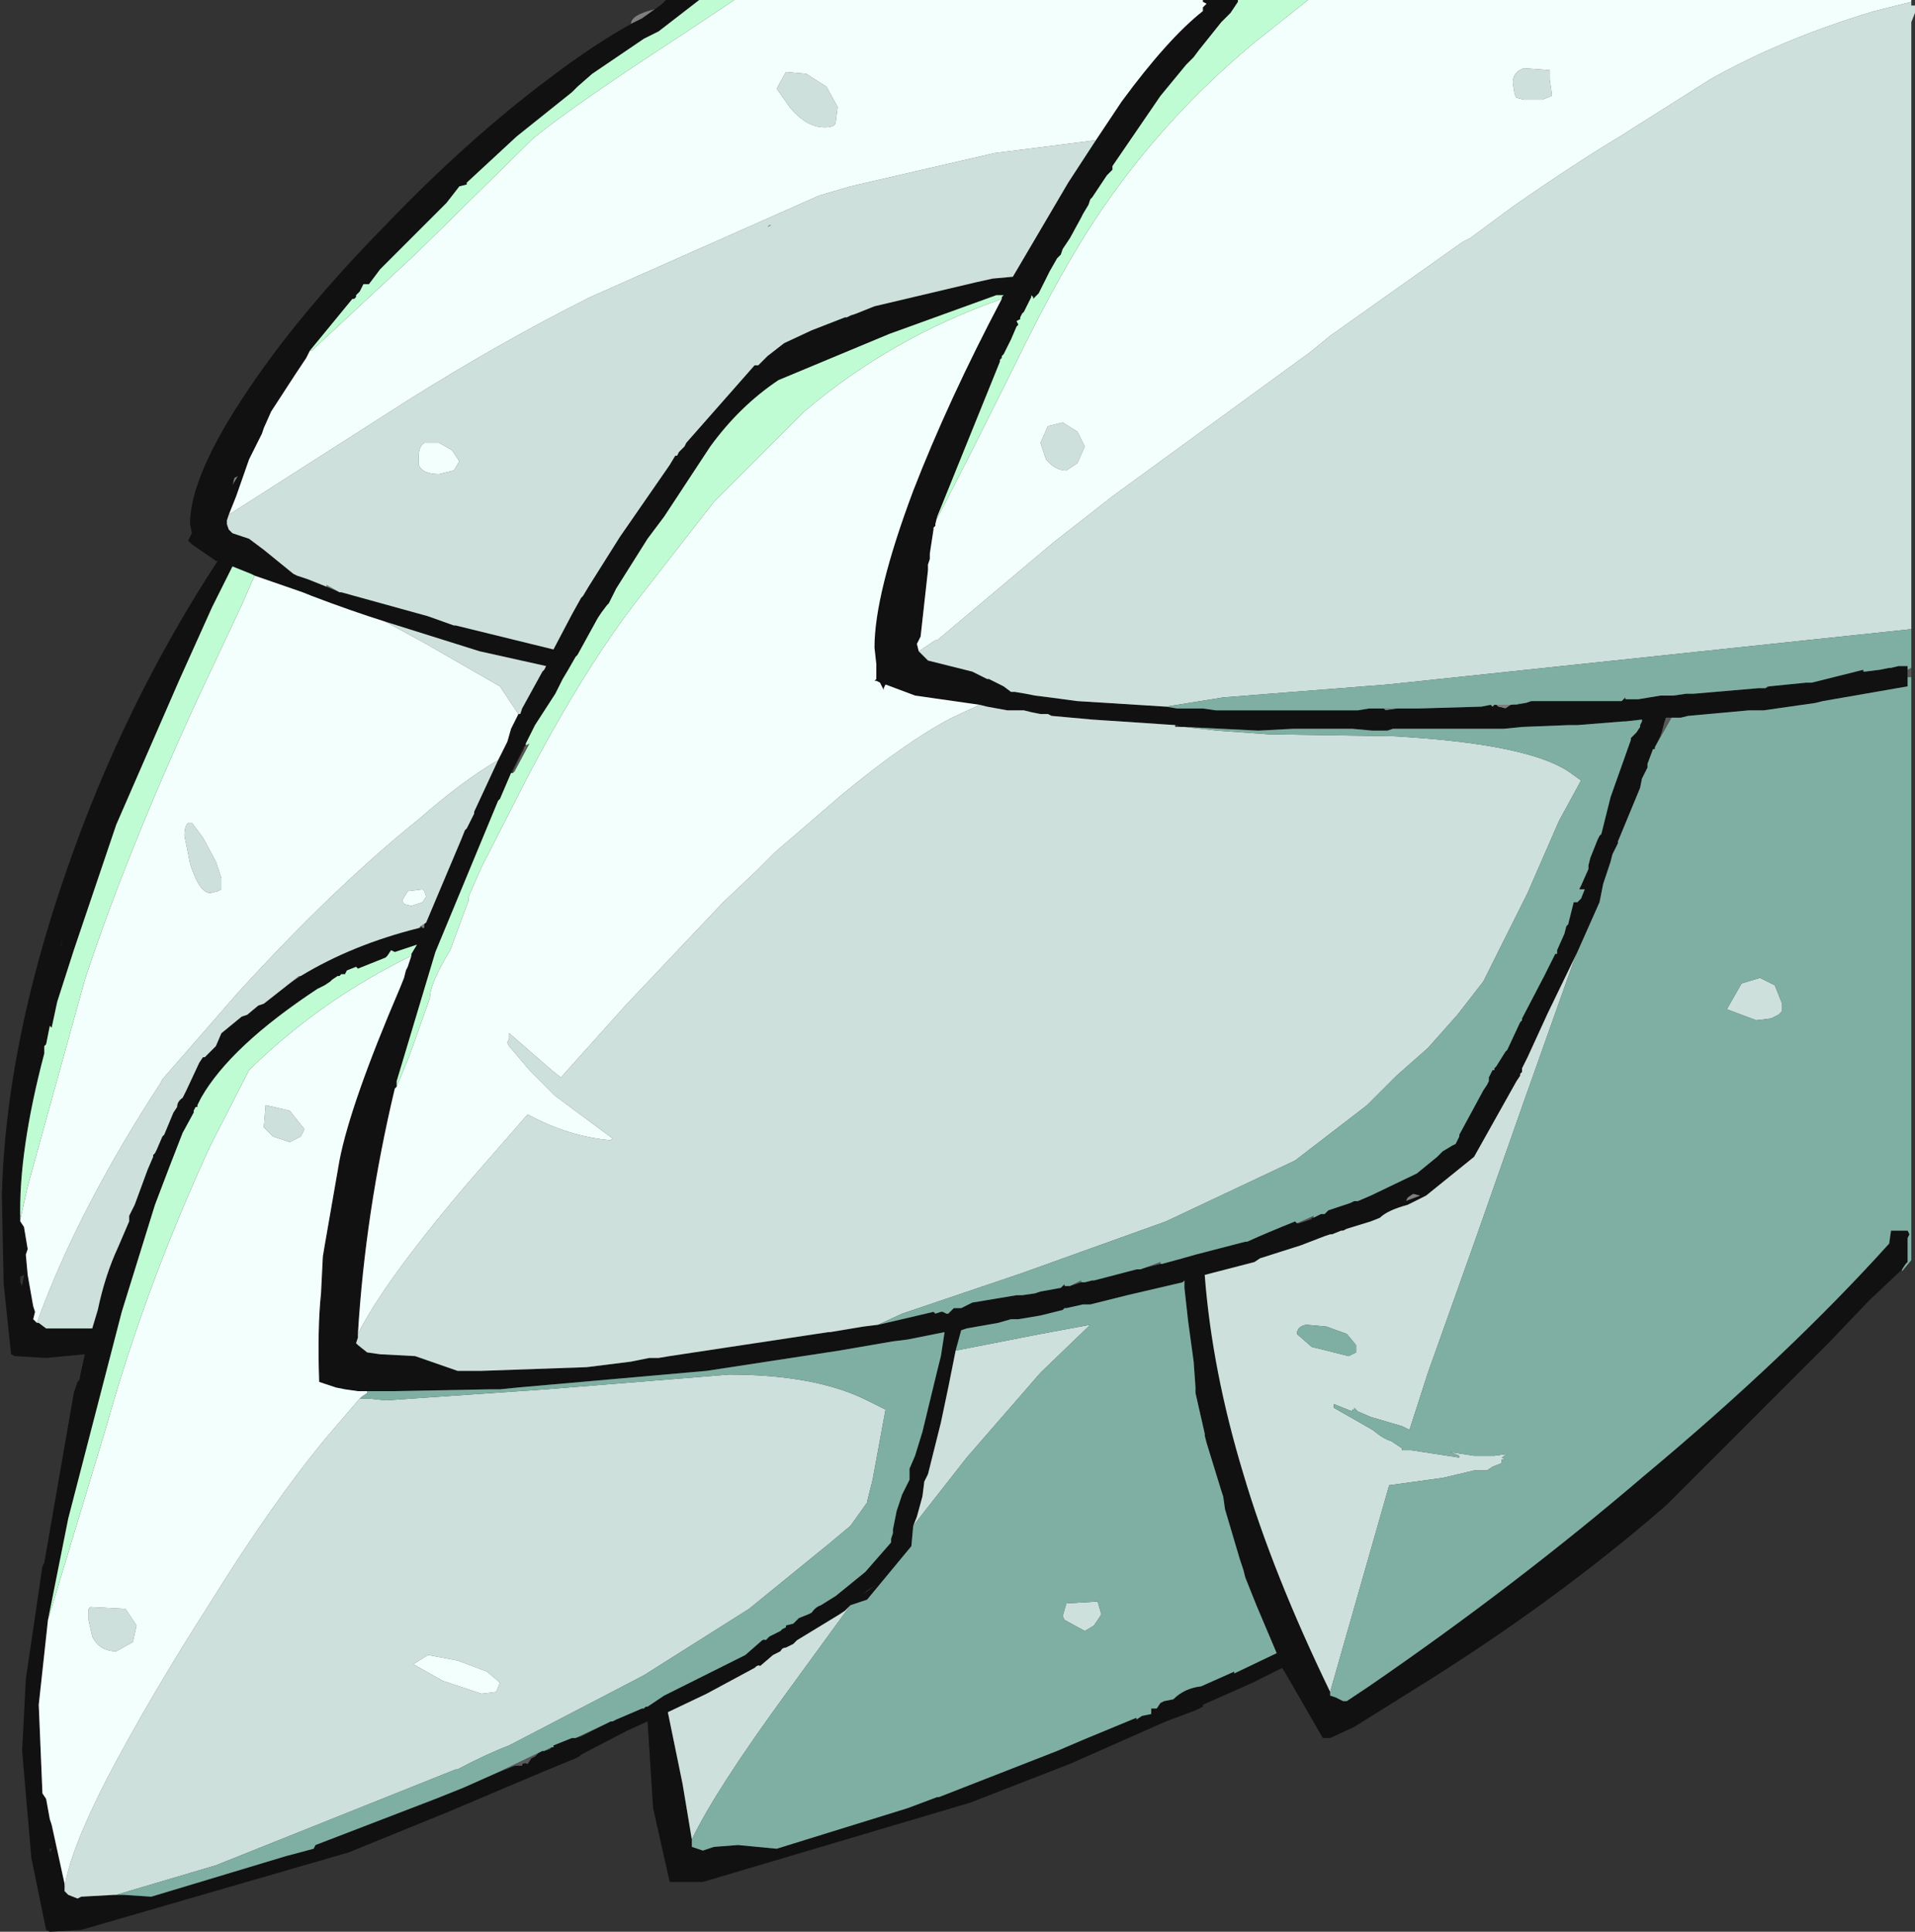 <?xml version="1.0" encoding="UTF-8" standalone="no"?>
<svg xmlns:ffdec="https://www.free-decompiler.com/flash" xmlns:xlink="http://www.w3.org/1999/xlink" ffdec:objectType="frame" height="52.35px" width="51.9px" xmlns="http://www.w3.org/2000/svg">
  <rect width="100%" height="100%" fill="#333333" stroke="none"/>
  <g transform="matrix(1.0, 0.0, 0.0, 1.0, 2.65, 20.5)">
    <use ffdec:characterId="710" height="52.35" transform="matrix(1.0, 0.0, 0.0, 1.0, -2.65, -20.5)" width="51.9" xlink:href="#shape0"/>
  </g>
  <defs>
    <g id="shape0" transform="matrix(1.0, 0.0, 0.0, 1.0, 2.65, 20.5)">
      <path d="M14.45 -19.85 Q14.45 -20.1 15.1 -20.25 L14.75 -20.0 14.45 -19.85 M18.25 -14.4 L18.15 -14.35 18.2 -14.4 18.25 -14.4 M17.45 -14.2 L17.2 -14.1 17.7 -14.3 17.45 -14.2 M6.2 -4.6 L6.2 -4.65 6.55 -4.45 6.2 -4.6 M3.7 -7.55 L3.8 -7.6 3.65 -7.35 3.7 -7.55 M34.85 -1.3 L35.25 -1.3 34.9 -1.25 34.85 -1.3 M37.9 -1.4 L38.3 -1.4 38.7 -1.45 38.45 -1.4 38.3 -1.4 38.15 -1.3 37.95 -1.35 37.9 -1.4 M35.5 11.95 L35.65 11.85 35.85 11.9 35.45 12.05 35.5 11.95 M8.9 4.5 L8.85 4.55 8.85 4.65 8.8 4.65 8.75 4.6 8.75 4.65 8.7 4.65 8.75 4.6 8.9 4.5 M5.5 5.95 L5.2 6.15 5.45 5.95 5.5 5.95" fill="#7f7f7f" fill-rule="evenodd" stroke="none"/>
      <path d="M29.95 -20.5 L30.9 -20.5 30.9 -20.45 30.7 -20.15 30.45 -19.9 30.05 -19.4 29.85 -19.15 29.7 -18.95 29.5 -18.75 28.8 -17.9 27.5 -16.0 27.5 -15.9 27.35 -15.75 26.95 -15.15 26.9 -15.1 26.85 -14.95 26.7 -14.7 26.65 -14.6 26.35 -14.05 26.15 -13.75 26.1 -13.6 26.0 -13.5 25.8 -13.15 25.5 -12.55 25.4 -12.45 25.35 -12.4 25.35 -12.45 25.3 -12.5 25.3 -12.45 25.1 -12.05 25.05 -12.0 25.0 -11.9 25.0 -11.85 24.9 -11.8 24.95 -11.7 24.9 -11.65 24.75 -11.3 24.55 -10.9 24.5 -10.85 24.5 -10.8 24.45 -10.75 24.45 -10.7 22.75 -6.5 22.7 -6.3 22.7 -6.25 22.65 -6.2 22.65 -6.15 22.55 -5.5 22.55 -5.45 22.55 -5.35 22.5 -5.2 22.5 -5.05 22.3 -3.25 22.2 -3.05 22.25 -2.85 22.5 -2.6 23.7 -2.3 24.1 -2.1 24.15 -2.1 24.55 -1.9 24.75 -1.75 24.85 -1.75 25.15 -1.7 25.4 -1.65 25.8 -1.6 26.55 -1.5 28.95 -1.35 29.25 -1.3 29.4 -1.3 29.95 -1.3 30.3 -1.25 30.35 -1.25 30.6 -1.25 31.65 -1.25 32.0 -1.25 32.2 -1.25 32.75 -1.25 32.9 -1.25 33.6 -1.25 34.1 -1.25 34.15 -1.25 34.45 -1.3 34.85 -1.3 34.9 -1.25 35.25 -1.3 35.8 -1.3 37.5 -1.35 37.75 -1.4 37.8 -1.35 37.85 -1.4 37.9 -1.4 37.95 -1.35 38.15 -1.3 38.3 -1.4 38.45 -1.4 38.7 -1.45 38.85 -1.5 39.15 -1.5 39.5 -1.5 40.2 -1.5 41.3 -1.5 41.4 -1.6 41.4 -1.55 41.75 -1.55 42.05 -1.6 42.35 -1.65 42.7 -1.65 43.05 -1.7 43.2 -1.7 43.25 -1.7 45.0 -1.85 45.2 -1.85 45.3 -1.9 46.3 -2.0 46.45 -2.0 47.85 -2.35 47.85 -2.3 47.9 -2.3 48.3 -2.35 48.55 -2.4 48.6 -2.4 48.8 -2.45 49.05 -2.45 49.05 -2.35 49.05 -2.15 49.05 -1.9 47.9 -1.7 46.75 -1.5 46.55 -1.45 45.15 -1.25 44.75 -1.25 43.1 -1.1 42.9 -1.05 42.65 -1.05 42.5 -1.05 42.45 -0.9 42.4 -0.7 42.35 -0.55 42.2 -0.25 42.2 -0.2 42.15 -0.2 42.0 0.2 42.0 0.3 41.85 0.6 41.8 0.85 41.2 2.3 41.2 2.35 41.05 2.65 41.0 2.85 40.95 3.0 40.9 3.15 40.8 3.45 40.7 3.95 40.1 5.3 39.3 6.95 38.75 8.15 38.6 8.45 38.6 8.55 38.55 8.6 38.55 8.65 38.45 8.8 37.3 10.85 36.0 11.9 35.5 12.15 Q34.95 12.3 34.75 12.5 L34.5 12.6 33.85 12.8 33.75 12.85 33.7 12.85 33.45 12.95 33.4 12.95 33.25 13.0 32.6 13.25 31.5 13.6 31.35 13.7 30.0 14.05 Q30.2 16.65 31.05 19.45 31.85 22.15 33.4 25.35 L33.4 25.45 33.55 25.5 33.75 25.6 33.85 25.6 34.45 25.2 Q38.45 22.45 41.9 19.5 45.8 16.25 48.55 13.2 L48.6 12.85 48.75 12.85 49.05 12.85 49.1 12.95 49.05 13.05 49.05 13.7 49.0 13.75 48.9 13.9 48.0 14.75 46.95 15.85 42.5 20.3 Q39.45 22.95 35.65 25.3 L34.05 26.3 33.4 26.6 33.2 26.6 32.25 24.95 32.1 24.7 31.3 25.1 29.95 25.7 29.95 25.75 29.75 25.85 28.95 26.15 26.35 27.3 23.65 28.35 16.4 30.5 15.65 30.5 15.5 30.5 15.05 28.5 14.9 26.15 14.35 26.4 13.1 27.05 13.05 27.1 12.95 27.15 12.1 27.5 9.5 28.6 6.8 29.7 -0.45 31.8 -1.3 31.85 -1.4 31.8 -1.8 29.85 -2.05 26.95 -1.95 25.0 -1.5 21.95 -1.45 21.85 -0.65 17.25 -0.55 16.95 -0.5 16.9 -0.45 16.65 -0.35 16.2 -1.4 16.3 -2.25 16.25 -2.35 16.2 -2.55 14.3 -2.6 11.9 Q-2.5 7.85 -0.85 3.1 0.7 -1.4 3.25 -5.3 L3.2 -5.3 2.55 -5.75 2.45 -5.85 2.55 -6.05 2.5 -6.3 Q2.5 -7.6 4.05 -9.9 5.45 -12.0 7.75 -14.35 10.0 -16.7 12.2 -18.35 13.45 -19.3 14.45 -19.85 L14.75 -20.0 15.1 -20.25 15.3 -20.4 15.4 -20.5 16.3 -20.5 15.2 -19.65 14.8 -19.45 13.4 -18.5 13.0 -18.15 12.85 -18.0 11.35 -16.8 10.0 -15.55 10.0 -15.5 9.8 -15.45 9.45 -15.0 9.4 -14.95 7.65 -13.2 7.35 -12.8 7.2 -12.8 7.1 -12.6 7.0 -12.5 7.0 -12.45 6.95 -12.4 6.9 -12.4 5.75 -11.0 5.65 -10.8 4.7 -9.35 4.5 -8.9 4.45 -8.75 4.15 -8.15 4.1 -8.05 3.75 -7.05 3.55 -6.55 3.5 -6.4 3.5 -6.3 3.5 -6.25 3.55 -6.15 3.6 -6.1 3.65 -6.05 3.8 -6.0 4.1 -5.9 4.5 -5.6 5.3 -4.95 5.4 -4.9 5.7 -4.8 6.2 -4.6 6.55 -4.45 6.6 -4.45 8.95 -3.8 9.65 -3.55 9.7 -3.55 12.35 -2.9 12.85 -3.85 13.1 -4.3 13.15 -4.35 13.3 -4.6 14.15 -5.95 15.5 -7.9 15.65 -8.15 15.7 -8.15 15.75 -8.25 15.9 -8.4 15.95 -8.5 17.8 -10.6 17.9 -10.6 18.15 -10.85 18.6 -11.2 19.35 -11.55 20.25 -11.9 20.3 -11.9 20.4 -11.95 20.55 -12.0 21.05 -12.2 23.8 -12.85 24.25 -12.95 24.8 -13.0 26.3 -15.55 27.05 -16.7 27.75 -17.75 Q29.0 -19.45 29.95 -20.2 L29.95 -20.3 30.05 -20.4 29.95 -20.45 29.95 -20.5 M3.7 -7.55 L3.65 -7.35 3.8 -7.6 3.7 -7.55 M4.25 -4.9 L4.15 -4.95 3.9 -5.05 3.65 -5.15 3.1 -4.05 2.2 -2.05 0.5 1.85 -0.65 5.25 -1.1 6.65 -1.25 7.35 -1.3 7.3 -1.4 7.8 -1.45 7.85 -1.45 7.95 -1.45 8.05 Q-2.15 10.7 -2.1 12.55 L-2.1 12.6 -2.0 12.75 -1.9 13.35 -1.95 13.5 -1.9 14.05 -1.75 14.9 -1.7 15.05 -1.75 15.25 -1.65 15.35 -1.6 15.35 -1.4 15.5 -0.4 15.5 -0.15 15.5 0.0 15.0 Q0.2 14.05 0.55 13.3 L0.85 12.6 0.85 12.45 0.95 12.25 1.0 12.15 1.35 11.2 1.5 10.85 1.5 10.8 1.55 10.75 1.6 10.65 1.75 10.3 1.8 10.25 2.05 9.65 2.15 9.5 Q2.15 9.35 2.3 9.25 L2.35 9.15 2.4 9.05 2.75 8.3 2.85 8.15 2.9 8.15 3.0 8.05 3.2 7.85 3.35 7.5 3.9 7.05 4.05 7.0 4.35 6.75 4.5 6.7 5.2 6.15 5.5 5.95 Q6.9 5.1 8.7 4.65 L8.75 4.65 8.75 4.6 8.8 4.65 8.85 4.65 8.85 4.55 8.9 4.5 9.85 2.25 9.95 2.0 10.0 1.95 10.2 1.55 10.2 1.5 10.85 0.1 11.1 -0.4 11.2 -0.75 11.25 -0.85 11.4 -1.15 11.45 -1.15 11.5 -1.3 12.05 -2.3 12.1 -2.35 12.15 -2.45 10.35 -2.85 7.8 -3.65 Q6.85 -3.95 5.8 -4.35 L5.55 -4.45 4.25 -4.9 M24.5 -12.4 L24.5 -12.45 24.55 -12.5 24.45 -12.5 24.35 -12.5 21.45 -11.45 18.45 -10.2 Q17.4 -9.5 16.6 -8.4 L15.35 -6.5 14.9 -5.9 14.05 -4.55 13.85 -4.15 13.8 -4.1 13.65 -3.9 13.55 -3.75 13.0 -2.75 12.95 -2.7 12.75 -2.35 12.6 -2.1 12.4 -1.7 11.85 -0.85 11.6 -0.35 11.6 -0.3 11.55 -0.25 11.2 0.45 10.9 1.15 10.85 1.2 9.15 5.3 8.1 8.8 8.1 8.95 8.05 9.0 Q7.25 12.35 7.05 15.65 L7.05 15.75 7.0 15.9 7.05 15.95 7.3 16.15 7.65 16.2 8.6 16.25 9.75 16.65 9.8 16.65 10.15 16.65 10.4 16.65 13.25 16.55 14.45 16.4 14.95 16.3 15.2 16.3 15.5 16.25 19.8 15.6 19.85 15.6 20.75 15.45 21.15 15.4 21.8 15.25 22.65 15.05 22.7 15.1 22.85 15.05 22.9 15.05 23.0 15.1 23.05 15.1 23.2 14.95 23.35 14.95 23.4 14.95 23.7 14.8 24.0 14.75 24.9 14.6 25.05 14.6 25.4 14.55 25.55 14.5 26.1 14.4 26.2 14.3 26.2 14.35 26.25 14.35 26.35 14.35 26.65 14.25 26.75 14.25 26.95 14.2 27.0 14.2 28.15 13.9 28.25 13.9 28.4 13.85 28.6 13.8 28.8 13.75 28.85 13.75 29.4 13.6 29.75 13.5 31.1 13.15 31.15 13.15 Q31.7 12.9 32.45 12.6 L32.5 12.65 32.55 12.65 32.85 12.55 32.9 12.55 32.9 12.5 32.95 12.5 33.15 12.4 33.25 12.4 33.3 12.35 33.35 12.3 33.95 12.1 34.05 12.05 34.15 12.05 34.5 11.9 35.75 11.3 36.3 10.85 36.45 10.7 36.7 10.55 36.8 10.5 36.9 10.3 36.9 10.25 37.55 9.05 37.65 8.9 37.7 8.8 37.7 8.7 37.75 8.6 37.8 8.5 37.85 8.5 37.85 8.45 37.9 8.4 38.15 8.0 38.2 7.95 38.55 7.2 38.6 7.15 38.6 7.1 39.2 5.95 39.5 5.35 39.55 5.35 39.55 5.25 39.75 4.8 39.8 4.6 39.85 4.55 40.0 3.95 40.1 3.95 40.2 3.85 40.3 3.6 40.25 3.6 40.15 3.6 40.2 3.5 40.4 3.05 40.4 2.95 40.45 2.75 40.55 2.5 40.65 2.25 40.7 2.15 40.75 2.1 41.0 1.1 41.55 -0.45 41.55 -0.5 41.7 -0.65 41.8 -0.8 41.8 -0.85 41.85 -0.95 41.85 -1.0 41.4 -0.95 41.35 -0.95 40.1 -0.85 40.05 -0.85 39.85 -0.85 38.6 -0.8 38.1 -0.75 37.25 -0.75 35.1 -0.75 34.95 -0.7 34.55 -0.7 34.0 -0.75 33.65 -0.75 33.55 -0.75 33.4 -0.75 33.2 -0.75 32.6 -0.75 32.4 -0.75 31.45 -0.7 29.45 -0.8 29.35 -0.8 29.2 -0.85 26.95 -1.0 25.85 -1.1 25.75 -1.15 25.55 -1.15 25.3 -1.2 25.1 -1.25 24.65 -1.25 24.1 -1.35 23.9 -1.4 22.15 -1.65 21.35 -1.95 21.3 -1.85 21.3 -1.8 21.2 -2.0 21.1 -2.05 21.05 -2.05 21.1 -2.1 21.1 -2.35 21.1 -2.5 21.05 -2.95 Q21.05 -4.4 22.1 -7.2 23.05 -9.65 24.5 -12.4 M35.5 11.95 L35.45 12.05 35.85 11.9 35.65 11.85 35.5 11.95 M16.1 29.35 L16.1 29.55 16.4 29.65 16.7 29.55 17.35 29.5 18.4 29.6 21.95 28.5 22.75 28.2 22.8 28.2 26.0 26.95 26.7 26.65 28.15 26.05 28.15 26.1 28.3 26.0 28.55 25.95 28.55 25.8 28.7 25.8 28.8 25.65 28.9 25.6 29.15 25.55 Q29.45 25.25 29.9 25.2 L30.8 24.8 30.8 24.85 31.95 24.3 31.4 23.0 31.1 22.25 31.05 22.05 30.95 21.75 30.55 20.4 30.5 20.05 30.45 19.9 30.05 18.6 30.0 18.4 30.0 18.35 29.75 17.25 29.75 17.1 29.7 16.4 29.55 15.3 29.45 14.4 29.45 14.3 29.45 14.2 29.4 14.25 27.9 14.6 26.9 14.85 26.85 14.85 26.7 14.85 26.25 14.95 26.2 14.95 26.15 15.0 25.55 15.15 24.95 15.25 24.75 15.25 24.4 15.35 23.55 15.5 23.4 15.55 23.25 16.1 23.05 17.1 22.85 18.05 22.5 19.45 22.45 19.55 22.4 19.65 22.35 20.05 22.2 20.6 22.1 20.85 22.05 21.4 20.85 22.85 20.4 23.0 20.25 23.15 20.1 23.25 18.95 23.95 18.85 24.05 18.65 24.15 Q18.55 24.15 18.5 24.25 L18.3 24.35 17.95 24.65 Q17.9 24.6 17.8 24.7 L16.5 25.4 15.45 25.9 15.85 27.85 16.1 29.35 M13.7 26.25 L13.9 26.15 13.95 26.15 14.05 26.1 14.75 25.8 14.8 25.8 14.85 25.75 14.9 25.75 15.35 25.45 17.25 24.5 17.55 24.35 17.95 24.0 Q18.05 23.9 18.1 23.95 L18.2 23.85 18.4 23.75 18.5 23.7 18.55 23.65 18.65 23.6 18.65 23.55 18.85 23.5 19.0 23.35 19.25 23.25 19.35 23.2 Q19.45 23.05 19.6 23.0 L20.0 22.75 20.8 22.1 21.5 21.3 21.5 21.2 21.55 21.05 21.55 20.95 21.65 20.45 21.8 20.0 21.85 19.9 22.0 19.6 22.0 19.4 22.0 19.3 22.15 18.95 22.35 18.3 22.75 16.65 22.85 16.25 22.95 15.6 21.95 15.8 21.55 15.85 20.1 16.1 16.5 16.65 11.4 17.1 10.9 17.15 10.65 17.15 8.0 17.2 7.3 17.2 7.1 17.2 7.05 17.2 6.7 17.15 6.45 17.1 6.15 17.0 6.0 16.95 Q5.95 15.5 6.05 14.55 L6.1 13.55 6.15 13.25 6.55 10.95 Q6.85 9.4 8.2 6.25 L8.3 6.0 8.35 5.8 8.4 5.7 8.5 5.4 8.5 5.35 8.65 5.1 8.05 5.3 7.95 5.25 7.85 5.4 7.8 5.45 7.05 5.75 7.0 5.7 6.75 5.8 6.7 5.9 6.6 5.9 6.55 5.95 6.5 5.95 6.35 6.05 6.3 6.1 6.15 6.2 5.95 6.3 Q3.6 7.85 2.8 9.25 L2.7 9.45 2.7 9.5 2.65 9.5 2.6 9.6 2.6 9.65 2.3 10.2 1.95 11.1 1.55 12.15 0.65 15.05 -0.8 20.65 -0.85 20.9 -1.35 23.4 -1.6 25.7 -1.5 28.1 -1.4 28.25 -1.3 28.8 -1.25 28.95 -0.9 30.55 -0.9 30.65 -0.9 30.75 -0.8 30.85 -0.55 30.95 -0.45 30.9 0.45 30.85 0.5 30.85 0.7 30.85 1.45 30.9 5.1 29.8 5.85 29.6 5.9 29.5 9.15 28.25 9.9 27.95 10.8 27.55 11.3 27.35 11.5 27.35 Q11.5 27.25 11.65 27.3 L11.75 27.15 11.85 27.1 11.95 27.0 12.05 26.95 12.1 26.95 12.25 26.9 12.3 26.85 12.35 26.85 12.35 26.8 12.85 26.6 12.95 26.6 13.1 26.55 13.7 26.25 M20.75 22.7 L21.1 22.45 20.85 22.6 20.75 22.7 M-1.0 5.15 L-1.0 5.1 -0.95 4.9 -1.0 5.15 M-2.05 14.35 L-2.0 14.05 -2.1 14.1 -2.1 14.25 -2.05 14.35 M-1.3 29.6 L-1.3 29.7 -1.25 29.6 -1.3 29.6" fill="#111111" fill-rule="evenodd" stroke="none"/>
      <path d="M49.15 -2.4 L49.15 -2.15 49.05 -2.15 49.05 -2.35 49.15 -2.4 M11.6 -0.3 L11.7 -0.35 11.3 0.4 11.25 0.45 11.25 0.4 11.55 -0.2 11.55 -0.25 11.6 -0.3 M32.95 12.5 L32.9 12.5 32.85 12.55 32.55 12.65 32.5 12.65 32.95 12.45 32.95 12.5 M28.8 13.75 L28.6 13.8 28.4 13.85 28.8 13.7 28.8 13.75 M26.65 14.25 L26.35 14.35 26.65 14.2 26.65 14.25 M45.2 -1.85 L45.25 -1.9 45.3 -1.9 45.2 -1.85 M42.65 -1.05 L42.2 -0.25 42.35 -0.55 42.4 -0.7 42.45 -0.9 42.5 -1.05 42.65 -1.05 M10.8 27.55 L11.95 27.0 11.85 27.1 11.75 27.15 11.65 27.3 Q11.5 27.25 11.5 27.35 L11.3 27.35 10.8 27.55 M12.1 26.95 L12.3 26.85 12.25 26.9 12.1 26.95 M12.95 26.6 L13.7 26.25 13.1 26.55 12.95 26.6" fill="#595959" fill-rule="evenodd" stroke="none"/>
      <path d="M29.2 -0.85 L29.35 -0.8 29.2 -0.8 29.2 -0.85 M32.9 12.5 L32.9 12.55 32.85 12.55 32.9 12.5" fill="#3f3f3f" fill-rule="evenodd" stroke="none"/>
      <path d="M49.15 -20.45 L49.15 -20.35 49.25 -20.35 49.25 -20.15 49.15 -19.9 49.15 -3.45 34.95 -1.95 30.5 -1.6 28.95 -1.35 26.55 -1.5 25.8 -1.6 25.4 -1.65 25.15 -1.7 24.85 -1.75 24.75 -1.75 24.55 -1.9 24.15 -2.1 24.1 -2.1 23.7 -2.3 22.5 -2.6 22.25 -2.85 22.7 -3.15 22.75 -3.15 25.9 -5.8 27.5 -7.05 32.85 -10.95 33.4 -11.4 37.0 -13.95 37.2 -14.05 38.35 -14.9 Q40.0 -16.05 41.25 -16.8 L43.7 -18.35 Q45.65 -19.45 48.15 -20.2 L49.15 -20.45 M18.65 -18.55 L19.2 -18.5 19.75 -18.15 20.05 -17.6 20.0 -17.2 Q20.0 -17.05 19.7 -17.05 19.2 -17.05 18.75 -17.6 L18.4 -18.1 18.65 -18.55 M17.45 -14.2 L17.7 -14.3 17.2 -14.1 17.45 -14.2 M18.25 -14.4 L18.2 -14.4 18.15 -14.35 18.25 -14.4 M3.55 -6.55 L8.4 -9.65 Q10.95 -11.25 13.35 -12.45 L19.55 -15.2 20.4 -15.45 24.3 -16.35 27.05 -16.7 26.3 -15.55 24.8 -13.0 24.25 -12.95 23.8 -12.85 21.05 -12.2 20.55 -12.0 20.4 -11.95 20.3 -11.9 20.25 -11.9 19.35 -11.55 18.6 -11.2 18.15 -10.85 17.9 -10.6 17.8 -10.6 15.95 -8.5 15.9 -8.4 15.75 -8.25 15.7 -8.15 15.65 -8.15 15.5 -7.9 14.15 -5.95 13.3 -4.6 13.15 -4.35 13.1 -4.3 12.85 -3.85 12.35 -2.9 9.7 -3.55 9.65 -3.55 8.95 -3.8 6.6 -4.45 6.55 -4.45 6.2 -4.65 6.2 -4.6 5.7 -4.8 5.4 -4.9 5.3 -4.95 4.5 -5.6 4.1 -5.9 3.8 -6.0 3.65 -6.05 3.6 -6.1 3.55 -6.15 3.5 -6.3 3.5 -6.4 3.55 -6.55 M9.65 -7.75 L9.8 -8.0 9.6 -8.3 9.25 -8.5 8.85 -8.5 Q8.7 -8.4 8.7 -8.15 L8.7 -7.9 Q8.8 -7.65 9.25 -7.65 L9.65 -7.75 M-1.65 15.35 Q-0.55 12.3 1.7 8.85 L1.75 8.75 3.8 6.4 Q6.4 3.55 8.7 1.7 9.9 0.65 10.85 0.1 L10.2 1.5 10.2 1.55 10.0 1.95 9.95 2.0 9.85 2.25 8.9 4.5 8.75 4.6 8.7 4.65 Q6.9 5.1 5.5 5.95 L5.45 5.95 5.2 6.15 4.5 6.7 4.35 6.75 4.05 7.0 3.9 7.05 3.35 7.5 3.2 7.85 3.0 8.05 2.9 8.15 2.85 8.15 2.75 8.3 2.4 9.05 2.35 9.15 2.3 9.25 Q2.15 9.35 2.15 9.5 L2.05 9.65 1.8 10.25 1.75 10.3 1.6 10.65 1.55 10.75 1.5 10.8 1.5 10.85 1.35 11.2 1.0 12.15 0.95 12.25 0.85 12.45 0.85 12.6 0.55 13.3 Q0.2 14.05 0.0 15.0 L-0.15 15.5 -0.4 15.5 -1.4 15.5 -1.6 15.35 -1.65 15.35 M11.4 -1.15 L10.9 -1.9 8.9 -3.05 7.8 -3.65 10.35 -2.85 12.15 -2.45 12.1 -2.35 12.05 -2.3 11.5 -1.3 11.45 -1.15 11.4 -1.15 M23.9 -1.4 L24.1 -1.35 24.65 -1.25 25.1 -1.25 25.3 -1.2 25.55 -1.15 25.75 -1.15 25.85 -1.1 26.95 -1.0 29.2 -0.85 29.2 -0.8 29.35 -0.8 29.45 -0.8 30.35 -0.7 31.75 -0.6 35.1 -0.55 Q38.7 -0.35 39.85 0.4 L40.2 0.65 39.6 1.75 38.75 3.7 37.8 5.6 37.55 6.1 36.85 7.0 36.05 7.9 35.2 8.65 34.4 9.45 32.45 10.95 28.95 12.6 25.05 14.0 21.8 15.1 21.15 15.4 20.75 15.45 19.85 15.6 19.8 15.6 15.5 16.25 15.2 16.3 14.95 16.3 14.45 16.4 13.25 16.55 10.4 16.65 10.15 16.65 9.8 16.65 9.75 16.65 8.6 16.25 7.65 16.2 7.3 16.15 7.05 15.95 7.0 15.9 7.05 15.75 7.05 15.65 Q7.75 14.25 9.95 11.65 L11.65 9.7 Q12.75 10.3 13.9 10.4 L13.95 10.35 12.4 9.2 12.35 9.15 12.15 8.95 11.7 8.5 11.15 7.85 11.1 7.75 11.15 7.65 11.15 7.5 12.3 8.5 12.55 8.7 14.3 6.75 16.95 3.95 17.85 3.1 18.35 2.6 20.15 1.05 Q21.9 -0.4 23.15 -1.05 L23.9 -1.4 M39.35 -18.6 L39.35 -18.35 39.4 -18.0 39.4 -17.9 39.15 -17.8 38.65 -17.8 38.45 -17.85 38.4 -17.95 38.35 -18.25 Q38.35 -18.55 38.65 -18.65 L39.35 -18.6 M26.75 -8.4 L26.55 -7.95 26.25 -7.75 Q25.95 -7.75 25.7 -8.05 L25.55 -8.5 25.75 -8.95 26.15 -9.05 26.55 -8.8 26.75 -8.4 M40.1 5.3 L40.0 5.55 38.65 9.35 37.35 13.05 36.05 16.7 35.55 18.25 35.35 18.15 34.5 17.9 34.15 17.75 34.05 17.65 34.05 17.7 34.0 17.7 34.0 17.75 33.5 17.55 33.5 17.65 34.55 18.25 Q34.85 18.5 35.05 18.55 L35.35 18.75 35.35 18.8 35.6 18.8 36.9 19.0 36.9 18.95 36.65 18.85 37.3 18.95 37.85 18.95 38.2 18.9 38.05 19.0 38.15 19.05 38.05 19.05 38.05 19.15 37.8 19.25 37.65 19.35 37.3 19.35 36.45 19.55 35.0 19.75 34.8 20.45 33.4 25.35 Q31.85 22.15 31.05 19.45 30.2 16.65 30.0 14.05 L31.35 13.7 31.5 13.6 32.6 13.25 33.25 13.0 33.4 12.95 33.45 12.95 33.7 12.85 33.75 12.85 33.85 12.8 34.5 12.6 34.75 12.5 Q34.95 12.3 35.5 12.15 L36.0 11.9 37.3 10.85 38.45 8.8 38.55 8.65 38.55 8.6 38.6 8.55 38.6 8.45 38.75 8.15 39.3 6.95 40.1 5.3 M45.05 6.0 L45.45 6.2 45.65 6.7 45.65 6.9 45.55 7.0 45.35 7.1 44.95 7.15 44.15 6.85 44.55 6.15 45.05 6.0 M23.25 16.1 L25.55 15.65 26.9 15.4 25.55 16.7 23.55 19.0 22.1 20.85 22.2 20.6 22.35 20.05 22.4 19.65 22.45 19.55 22.5 19.45 22.85 18.05 23.05 17.1 23.25 16.1 M20.4 23.0 L18.65 25.4 Q16.75 28.0 16.1 29.35 L15.85 27.85 15.45 25.9 16.5 25.4 17.8 24.7 Q17.9 24.6 17.95 24.65 L18.3 24.35 18.5 24.25 Q18.55 24.15 18.65 24.15 L18.85 24.05 18.95 23.95 20.1 23.25 20.25 23.15 20.4 23.0 M7.1 17.4 L7.25 17.4 7.35 17.4 7.8 17.45 12.15 17.15 16.5 16.8 17.1 16.75 Q19.45 16.75 20.85 17.45 L21.35 17.7 21.0 19.6 20.85 20.2 20.9 20.15 20.4 20.85 19.8 21.35 17.65 23.1 14.8 24.9 11.15 26.8 Q10.5 27.05 9.75 27.45 L9.7 27.45 3.2 30.05 0.5 30.85 0.45 30.85 -0.45 30.9 -0.55 30.95 -0.8 30.85 -0.9 30.75 -0.9 30.65 Q-0.75 29.65 0.25 27.7 1.4 25.5 3.1 22.85 4.75 20.2 6.2 18.45 L7.1 17.4 M26.75 23.7 L26.2 23.4 26.15 23.3 26.25 22.95 27.1 22.9 27.2 23.25 27.0 23.55 26.75 23.7 M32.5 15.65 L32.9 16.0 33.9 16.25 34.1 16.15 34.1 15.95 33.85 15.65 33.3 15.45 32.75 15.4 Q32.5 15.45 32.5 15.65 M8.85 3.65 L8.8 3.6 8.4 3.65 8.25 3.9 8.3 4.0 8.5 4.05 8.8 3.95 8.9 3.8 8.85 3.65 M2.85 2.2 L3.2 2.85 3.35 3.3 3.35 3.5 3.35 3.6 3.25 3.65 3.05 3.7 Q2.75 3.7 2.5 2.9 L2.35 2.15 Q2.35 1.75 2.55 1.8 L2.85 2.2 M4.55 9.45 L5.2 9.6 5.6 10.1 5.5 10.3 5.2 10.45 4.75 10.3 4.5 10.05 4.55 9.45 M1.05 23.55 L0.95 24.0 0.5 24.25 Q0.05 24.25 -0.15 23.85 L-0.25 23.4 -0.25 23.1 -0.2 23.05 0.75 23.1 1.05 23.55 M8.95 24.35 L8.55 24.6 9.35 25.05 10.4 25.4 10.8 25.35 10.9 25.1 10.55 24.8 9.75 24.5 8.95 24.35" fill="#cee0db" fill-rule="evenodd" stroke="none"/>
      <path d="M49.15 -3.45 L49.15 -3.3 49.15 -2.9 49.15 -2.4 49.05 -2.35 49.05 -2.45 48.8 -2.45 48.6 -2.4 48.55 -2.4 48.3 -2.35 47.9 -2.3 47.85 -2.3 47.85 -2.35 46.45 -2.0 46.3 -2.0 45.3 -1.9 45.25 -1.9 45.2 -1.85 45.0 -1.85 43.25 -1.7 43.2 -1.7 43.05 -1.7 42.7 -1.65 42.35 -1.65 42.05 -1.6 41.75 -1.55 41.4 -1.55 41.4 -1.6 41.3 -1.5 40.2 -1.5 39.5 -1.5 39.15 -1.5 38.85 -1.5 38.7 -1.45 38.3 -1.4 37.9 -1.4 37.85 -1.4 37.8 -1.35 37.75 -1.4 37.5 -1.35 35.8 -1.3 35.25 -1.3 34.85 -1.3 34.45 -1.3 34.15 -1.25 34.1 -1.25 33.6 -1.25 32.9 -1.25 32.75 -1.25 32.2 -1.25 32.0 -1.25 31.65 -1.25 30.6 -1.25 30.35 -1.25 30.3 -1.25 29.95 -1.3 29.4 -1.3 29.25 -1.3 28.95 -1.35 30.5 -1.6 34.95 -1.95 49.15 -3.45 M49.15 -2.15 L49.15 13.65 48.9 13.95 48.9 13.9 49.0 13.75 49.05 13.7 49.05 13.05 49.1 12.95 49.05 12.85 48.75 12.85 48.6 12.85 48.55 13.2 Q45.8 16.25 41.9 19.5 38.45 22.45 34.45 25.2 L33.85 25.6 33.75 25.6 33.55 25.5 33.4 25.45 33.4 25.35 34.8 20.45 35.0 19.75 36.45 19.55 37.3 19.35 37.65 19.35 37.8 19.25 38.05 19.15 38.05 19.05 38.15 19.05 38.05 19.0 38.2 18.9 37.85 18.95 37.3 18.95 36.65 18.85 36.9 18.95 36.9 19.0 35.6 18.8 35.35 18.8 35.35 18.75 35.05 18.55 Q34.85 18.5 34.55 18.25 L33.5 17.65 33.5 17.55 34.0 17.75 34.0 17.7 34.05 17.7 34.05 17.65 34.15 17.75 34.5 17.9 35.35 18.15 35.55 18.25 36.05 16.7 37.35 13.05 38.65 9.35 40.0 5.55 40.1 5.3 40.7 3.95 40.8 3.45 40.9 3.15 40.95 3.0 41.0 2.85 41.05 2.65 41.2 2.35 41.2 2.3 41.8 0.85 41.85 0.6 42.0 0.3 42.0 0.2 42.15 -0.2 42.2 -0.2 42.2 -0.25 42.65 -1.05 42.9 -1.05 43.1 -1.1 44.75 -1.25 45.15 -1.25 46.55 -1.45 46.75 -1.5 47.9 -1.7 49.05 -1.9 49.05 -2.15 49.15 -2.15 M29.45 -0.8 L31.45 -0.7 32.4 -0.75 32.6 -0.75 33.2 -0.75 33.4 -0.75 33.55 -0.75 33.65 -0.75 34.0 -0.75 34.55 -0.7 34.95 -0.7 35.1 -0.75 37.25 -0.75 38.1 -0.75 38.6 -0.8 39.85 -0.85 40.05 -0.85 40.1 -0.85 41.35 -0.95 41.4 -0.95 41.85 -1.0 41.85 -0.95 41.8 -0.85 41.8 -0.8 41.7 -0.65 41.55 -0.5 41.55 -0.45 41.0 1.1 40.75 2.1 40.7 2.15 40.65 2.25 40.55 2.5 40.45 2.75 40.4 2.95 40.4 3.05 40.2 3.5 40.15 3.6 40.25 3.6 40.3 3.6 40.2 3.85 40.1 3.95 40.0 3.95 39.85 4.55 39.8 4.6 39.75 4.8 39.55 5.25 39.55 5.35 39.5 5.35 39.2 5.95 38.6 7.1 38.6 7.15 38.55 7.2 38.2 7.95 38.15 8.0 37.9 8.4 37.85 8.45 37.85 8.5 37.8 8.5 37.75 8.6 37.7 8.7 37.7 8.8 37.65 8.9 37.55 9.05 36.9 10.25 36.9 10.3 36.8 10.5 36.7 10.55 36.45 10.7 36.3 10.85 35.75 11.3 34.5 11.9 34.15 12.05 34.05 12.05 33.95 12.1 33.35 12.3 33.3 12.35 33.25 12.4 33.15 12.4 32.95 12.5 32.95 12.45 32.5 12.65 32.45 12.6 Q31.7 12.9 31.15 13.15 L31.1 13.15 29.75 13.5 29.4 13.6 28.85 13.75 28.8 13.75 28.8 13.7 28.4 13.85 28.25 13.9 28.15 13.9 27.0 14.2 26.95 14.2 26.75 14.25 26.65 14.25 26.65 14.2 26.35 14.35 26.25 14.35 26.2 14.35 26.2 14.3 26.1 14.4 25.55 14.5 25.4 14.55 25.05 14.6 24.9 14.6 24.0 14.75 23.7 14.8 23.4 14.95 23.35 14.95 23.2 14.95 23.05 15.1 23.0 15.1 22.9 15.05 22.85 15.05 22.7 15.1 22.65 15.05 21.8 15.25 21.15 15.4 21.8 15.1 25.05 14.0 28.95 12.6 32.45 10.95 34.4 9.45 35.2 8.65 36.05 7.9 36.85 7.0 37.55 6.1 37.8 5.6 38.75 3.7 39.6 1.75 40.2 0.65 39.85 0.4 Q38.7 -0.35 35.1 -0.55 L31.75 -0.6 30.35 -0.7 29.45 -0.8 M45.05 6.0 L44.55 6.15 44.15 6.85 44.95 7.15 45.35 7.1 45.55 7.0 45.65 6.9 45.65 6.7 45.45 6.2 45.05 6.0 M23.25 16.1 L23.4 15.55 23.55 15.5 24.4 15.35 24.75 15.25 24.95 15.25 25.55 15.15 26.15 15.0 26.2 14.95 26.25 14.95 26.7 14.85 26.85 14.85 26.9 14.85 27.9 14.6 29.4 14.25 29.45 14.2 29.45 14.3 29.45 14.4 29.55 15.3 29.7 16.4 29.75 17.1 29.75 17.25 30.0 18.35 30.0 18.4 30.05 18.6 30.45 19.9 30.5 20.05 30.55 20.4 30.95 21.75 31.05 22.05 31.1 22.25 31.4 23.0 31.95 24.3 30.8 24.85 30.8 24.8 29.9 25.2 Q29.45 25.25 29.15 25.55 L28.9 25.6 28.8 25.65 28.7 25.8 28.55 25.8 28.55 25.95 28.3 26.0 28.15 26.1 28.15 26.05 26.7 26.65 26.0 26.95 22.8 28.2 22.75 28.2 21.95 28.5 18.4 29.6 17.35 29.5 16.7 29.55 16.4 29.65 16.1 29.55 16.1 29.35 Q16.75 28.0 18.65 25.4 L20.4 23.0 20.85 22.85 22.05 21.4 22.1 20.85 23.55 19.0 25.55 16.7 26.9 15.4 25.55 15.65 23.25 16.1 M7.3 17.2 L8.0 17.2 10.65 17.15 10.9 17.15 11.4 17.1 16.5 16.65 20.1 16.1 21.55 15.85 21.95 15.8 22.95 15.6 22.85 16.25 22.75 16.65 22.35 18.3 22.15 18.95 22.0 19.3 22.0 19.4 22.0 19.6 21.85 19.9 21.8 20.0 21.65 20.45 21.55 20.95 21.55 21.05 21.5 21.2 21.5 21.3 20.8 22.1 20.0 22.75 19.6 23.0 Q19.45 23.05 19.35 23.2 L19.25 23.25 19.0 23.35 18.85 23.5 18.65 23.55 18.65 23.6 18.55 23.65 18.5 23.7 18.4 23.75 18.2 23.85 18.1 23.95 Q18.05 23.9 17.95 24.0 L17.55 24.35 17.25 24.5 15.35 25.45 14.9 25.75 14.85 25.75 14.8 25.8 14.75 25.8 14.05 26.1 13.95 26.15 13.9 26.15 13.7 26.25 12.95 26.6 12.85 26.6 12.35 26.8 12.35 26.85 12.3 26.85 12.1 26.95 12.05 26.95 11.95 27.0 10.8 27.55 9.9 27.95 9.15 28.25 5.9 29.5 5.85 29.6 5.1 29.8 1.45 30.9 0.7 30.85 0.5 30.85 3.2 30.05 9.7 27.45 9.75 27.45 Q10.5 27.05 11.15 26.8 L14.8 24.9 17.65 23.1 19.8 21.35 20.4 20.85 20.9 20.15 20.85 20.2 21.0 19.6 21.35 17.7 20.85 17.45 Q19.45 16.75 17.1 16.75 L16.5 16.8 12.15 17.15 7.8 17.45 7.35 17.4 7.25 17.4 7.1 17.4 7.15 17.35 7.3 17.25 7.3 17.2 M26.75 23.7 L27.0 23.55 27.2 23.25 27.1 22.9 26.25 22.95 26.15 23.3 26.2 23.4 26.75 23.7 M32.5 15.65 Q32.5 15.45 32.75 15.4 L33.3 15.45 33.85 15.65 34.1 15.95 34.1 16.15 33.9 16.25 32.9 16.0 32.5 15.65" fill="#7fafa3" fill-rule="evenodd" stroke="none"/>
      <path d="M17.25 -20.5 L29.95 -20.5 29.95 -20.45 30.05 -20.4 29.95 -20.3 29.95 -20.2 Q29.0 -19.45 27.75 -17.75 L27.05 -16.7 24.3 -16.35 20.4 -15.45 19.55 -15.2 13.35 -12.45 Q10.95 -11.25 8.4 -9.65 L3.55 -6.55 3.75 -7.05 4.1 -8.05 4.15 -8.15 4.45 -8.75 4.5 -8.9 4.7 -9.35 5.35 -10.35 5.65 -10.8 5.75 -11.0 5.8 -11.0 8.65 -13.65 11.8 -16.75 Q12.9 -17.65 15.9 -19.6 L17.25 -20.5 M32.8 -20.5 L49.15 -20.5 49.15 -20.45 48.15 -20.2 Q45.65 -19.45 43.7 -18.35 L41.25 -16.8 Q40.0 -16.05 38.35 -14.9 L37.2 -14.05 37.0 -13.95 33.4 -11.4 32.85 -10.95 27.5 -7.05 25.9 -5.8 22.75 -3.15 22.7 -3.15 22.25 -2.85 22.2 -3.05 22.3 -3.25 22.5 -5.05 22.5 -5.2 22.55 -5.35 22.55 -5.45 22.55 -5.5 22.65 -6.15 22.65 -6.2 22.7 -6.25 22.7 -6.3 22.75 -6.5 22.75 -6.45 23.7 -8.3 24.8 -10.5 Q26.15 -13.3 27.3 -14.95 29.0 -17.4 31.35 -19.35 L32.8 -20.5 M18.65 -18.55 L18.4 -18.1 18.75 -17.6 Q19.2 -17.05 19.7 -17.05 20.0 -17.05 20.0 -17.2 L20.05 -17.6 19.75 -18.15 19.2 -18.5 18.65 -18.55 M9.65 -7.75 L9.25 -7.65 Q8.8 -7.65 8.7 -7.9 L8.7 -8.15 Q8.7 -8.4 8.85 -8.5 L9.25 -8.5 9.6 -8.3 9.8 -8.0 9.65 -7.75 M-2.1 12.55 L-1.9 11.65 -0.35 6.05 Q0.75 2.7 2.7 -1.55 L3.9 -4.1 4.25 -4.9 5.55 -4.45 5.8 -4.35 Q6.85 -3.95 7.8 -3.65 L8.9 -3.05 10.9 -1.9 11.4 -1.15 11.25 -0.85 11.2 -0.75 11.1 -0.4 10.85 0.1 Q9.9 0.65 8.7 1.7 6.4 3.55 3.8 6.4 L1.75 8.75 1.7 8.85 Q-0.55 12.3 -1.65 15.35 L-1.75 15.25 -1.7 15.05 -1.75 14.9 -1.9 14.05 -1.95 13.5 -1.9 13.35 -2.0 12.75 -2.1 12.6 -2.1 12.55 M8.1 8.95 L8.45 8.1 9.0 6.55 Q9.0 6.15 9.55 5.25 L10.05 3.9 10.05 3.8 10.4 3.0 11.65 0.55 Q13.25 -2.5 14.75 -4.4 L16.7 -6.9 19.15 -9.35 Q21.5 -11.35 24.5 -12.4 23.05 -9.65 22.1 -7.2 21.05 -4.4 21.05 -2.95 L21.1 -2.5 21.1 -2.35 21.1 -2.1 21.05 -2.05 21.1 -2.05 21.2 -2.0 21.3 -1.8 21.3 -1.85 21.35 -1.95 22.15 -1.65 23.9 -1.4 23.15 -1.05 Q21.9 -0.4 20.15 1.05 L18.35 2.6 17.85 3.1 16.95 3.95 14.3 6.75 12.55 8.7 12.3 8.5 11.15 7.5 11.15 7.65 11.1 7.75 11.15 7.85 11.7 8.5 12.15 8.95 12.35 9.15 12.4 9.2 13.95 10.35 13.9 10.4 Q12.75 10.3 11.65 9.7 L9.95 11.65 Q7.75 14.25 7.05 15.65 7.25 12.35 8.05 9.0 L8.1 8.95 M39.35 -18.6 L38.65 -18.65 Q38.35 -18.55 38.35 -18.25 L38.4 -17.95 38.45 -17.85 38.65 -17.8 39.15 -17.8 39.4 -17.9 39.4 -18.0 39.35 -18.35 39.35 -18.6 M26.75 -8.4 L26.55 -8.8 26.15 -9.05 25.75 -8.95 25.55 -8.5 25.7 -8.05 Q25.95 -7.75 26.25 -7.75 L26.55 -7.95 26.75 -8.4 M7.3 17.2 L7.3 17.25 7.15 17.35 7.1 17.4 6.2 18.45 Q4.75 20.2 3.1 22.85 1.4 25.5 0.25 27.7 -0.75 29.65 -0.9 30.65 L-0.9 30.55 -1.25 28.95 -1.3 28.8 -1.4 28.25 -1.5 28.1 -1.6 25.7 -1.35 23.4 0.25 18.1 Q1.3 14.35 3.05 10.55 L4.1 8.5 4.15 8.45 Q6.05 6.6 8.5 5.4 L8.4 5.7 8.35 5.8 8.3 6.0 8.2 6.25 Q6.85 9.4 6.55 10.95 L6.15 13.25 6.1 13.55 6.05 14.55 Q5.95 15.5 6.0 16.95 L6.15 17.0 6.45 17.1 6.7 17.15 7.05 17.2 7.1 17.2 7.3 17.2 M8.85 3.65 L8.9 3.8 8.8 3.95 8.5 4.05 8.3 4.0 8.25 3.9 8.4 3.65 8.8 3.6 8.85 3.65 M4.55 9.45 L4.5 10.05 4.75 10.3 5.2 10.45 5.5 10.3 5.6 10.1 5.2 9.6 4.55 9.45 M2.85 2.2 L2.55 1.8 Q2.35 1.75 2.35 2.15 L2.5 2.9 Q2.75 3.7 3.05 3.7 L3.25 3.65 3.35 3.6 3.35 3.5 3.35 3.3 3.2 2.85 2.85 2.2 M1.05 23.55 L0.75 23.1 -0.2 23.05 -0.25 23.1 -0.25 23.4 -0.15 23.85 Q0.05 24.25 0.5 24.25 L0.95 24.0 1.05 23.55 M8.95 24.35 L9.75 24.5 10.55 24.8 10.9 25.1 10.8 25.35 10.4 25.4 9.35 25.05 8.55 24.6 8.95 24.35" fill="#f3fffc" fill-rule="evenodd" stroke="none"/>
      <path d="M16.3 -20.5 L17.25 -20.5 15.9 -19.6 Q12.9 -17.65 11.8 -16.75 L8.65 -13.65 5.8 -11.0 5.75 -11.0 6.9 -12.4 6.95 -12.4 7.0 -12.45 7.0 -12.5 7.1 -12.6 7.2 -12.8 7.35 -12.8 7.65 -13.2 9.4 -14.95 9.45 -15.0 9.8 -15.45 10.0 -15.5 10.0 -15.55 11.35 -16.8 12.85 -18.0 13.0 -18.15 13.4 -18.5 14.8 -19.45 15.2 -19.65 16.3 -20.5 M30.9 -20.5 L32.8 -20.5 31.35 -19.35 Q29.0 -17.4 27.3 -14.95 26.15 -13.3 24.8 -10.5 L23.7 -8.3 22.75 -6.45 22.75 -6.5 24.45 -10.7 24.45 -10.75 24.5 -10.8 24.5 -10.85 24.55 -10.9 24.75 -11.3 24.9 -11.65 24.95 -11.7 24.9 -11.8 25.0 -11.85 25.0 -11.9 25.05 -12.0 25.1 -12.05 25.3 -12.45 25.3 -12.5 25.35 -12.45 25.35 -12.4 25.4 -12.45 25.5 -12.55 25.8 -13.15 26.0 -13.5 26.1 -13.6 26.15 -13.75 26.35 -14.05 26.65 -14.6 26.7 -14.7 26.85 -14.95 26.9 -15.1 26.95 -15.15 27.35 -15.75 27.5 -15.9 27.5 -16.0 28.8 -17.9 29.5 -18.75 29.7 -18.95 29.85 -19.15 30.05 -19.4 30.45 -19.9 30.7 -20.15 30.9 -20.45 30.9 -20.5 M4.25 -4.9 L3.9 -4.1 2.7 -1.55 Q0.75 2.7 -0.35 6.05 L-1.9 11.65 -2.1 12.55 Q-2.15 10.7 -1.45 8.05 L-1.45 7.95 -1.45 7.85 -1.4 7.8 -1.3 7.3 -1.25 7.35 -1.1 6.65 -0.65 5.25 0.5 1.85 2.2 -2.05 3.1 -4.05 3.65 -5.15 3.9 -5.05 4.15 -4.95 4.25 -4.9 M11.6 -0.3 L11.6 -0.35 11.85 -0.85 12.4 -1.7 12.6 -2.1 12.75 -2.35 12.95 -2.7 13.0 -2.75 13.55 -3.75 13.65 -3.9 13.8 -4.1 13.85 -4.15 14.05 -4.55 14.9 -5.9 15.35 -6.5 16.6 -8.4 Q17.4 -9.5 18.45 -10.2 L21.45 -11.45 24.35 -12.5 24.45 -12.5 24.55 -12.5 24.5 -12.45 24.5 -12.4 Q21.5 -11.35 19.15 -9.35 L16.7 -6.9 14.75 -4.4 Q13.25 -2.5 11.65 0.55 L10.4 3.0 10.05 3.8 10.05 3.9 9.55 5.25 Q9.0 6.15 9.0 6.55 L8.45 8.1 8.1 8.95 8.1 8.8 9.15 5.3 10.85 1.2 10.9 1.15 11.2 0.45 11.25 0.45 11.3 0.4 11.7 -0.35 11.6 -0.3 M-1.35 23.4 L-0.85 20.9 -0.8 20.65 0.65 15.05 1.55 12.15 1.95 11.1 2.3 10.2 2.6 9.65 2.6 9.6 2.65 9.5 2.7 9.5 2.7 9.45 2.8 9.25 Q3.6 7.85 5.95 6.3 L6.15 6.2 6.3 6.1 6.35 6.05 6.5 5.95 6.55 5.95 6.6 5.9 6.7 5.9 6.75 5.8 7.0 5.7 7.05 5.75 7.8 5.45 7.85 5.4 7.95 5.25 8.05 5.3 8.65 5.1 8.5 5.35 8.5 5.4 Q6.05 6.6 4.15 8.45 L4.1 8.5 3.05 10.55 Q1.3 14.35 0.25 18.1 L-1.35 23.4" fill="#c0fcd3" fill-rule="evenodd" stroke="none"/>
    </g>
  </defs>
</svg>
